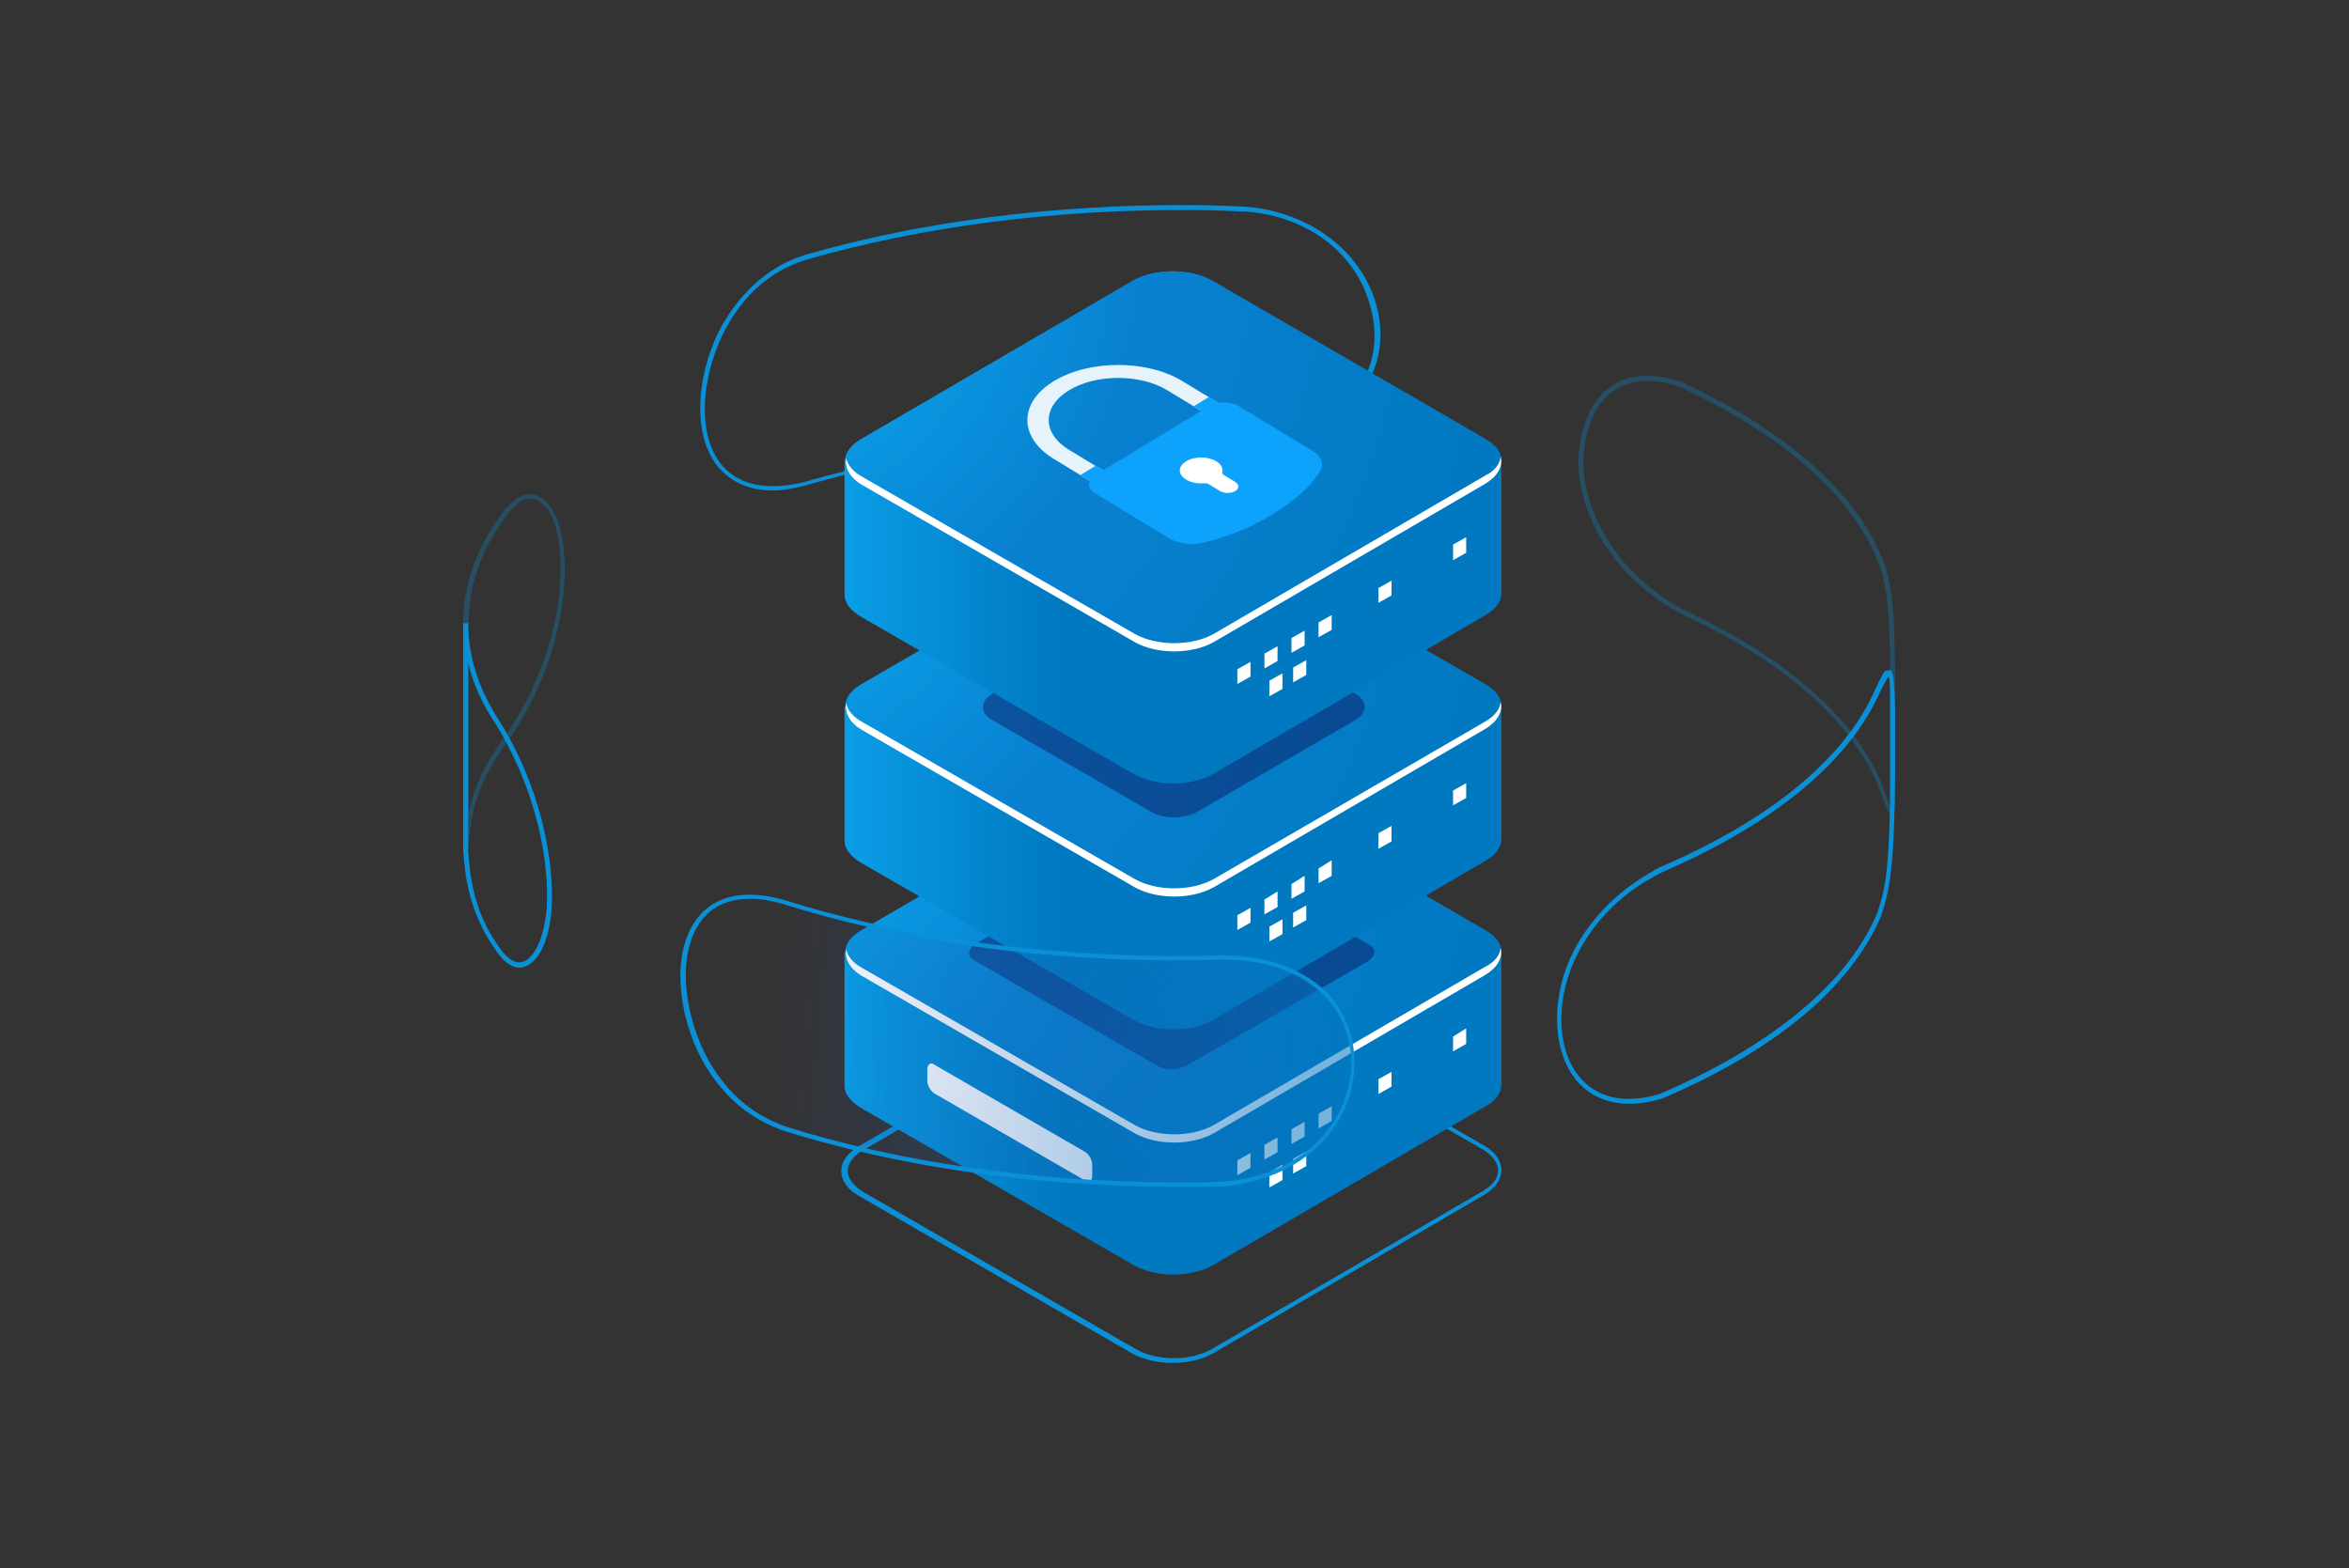 <svg width="355" height="237" viewBox="0 0 355 237" fill="none" xmlns="http://www.w3.org/2000/svg">
<rect x="0" y="0" width="355" height="237" fill="#333333" stroke="none"/>
<g clip-path="url(#clip0_4747_199093)">
<path d="M116.848 74.131C112.263 74.131 109.784 72.148 108.297 70.289C104.207 64.835 105.694 55.292 109.164 49.095C111.271 45.501 114.989 40.667 121.558 38.56C139.033 33.479 159.359 30.876 180.056 31C182.907 31 185.634 31.124 188.484 31.248C197.904 32.116 205.588 37.817 207.942 45.873C209.802 52.194 207.819 58.391 202.861 62.109C197.532 66.199 191.211 66.075 188.484 66.075C185.758 65.951 182.907 65.827 180.056 65.827C159.359 65.703 139.157 68.306 121.682 73.387C119.823 73.883 118.212 74.131 116.848 74.131ZM121.682 39.304C115.361 41.287 111.767 45.873 109.784 49.467C106.438 55.54 104.95 64.711 108.792 69.917C111.271 73.263 115.733 74.255 121.434 72.891C139.033 67.81 159.235 65.207 180.056 65.331C182.907 65.331 185.758 65.455 188.484 65.579C191.087 65.579 197.284 65.579 202.365 61.737C207.075 58.143 208.81 52.194 207.075 46.245C204.968 38.313 197.656 32.735 188.484 31.992C185.758 31.868 182.907 31.744 180.056 31.744C159.359 31.62 139.281 34.223 121.682 39.304Z" fill="#0990D7"/>
<path d="M177.208 206.002C174.977 206.002 172.746 205.506 171.011 204.515L129.739 180.718C128.004 179.727 127.137 178.364 127.137 177C127.137 175.513 128.128 174.274 129.739 173.282L170.763 149.362C174.109 147.379 179.686 147.379 183.033 149.362L224.304 173.158C226.039 174.15 226.907 175.513 226.907 176.876C226.907 178.364 225.915 179.603 224.304 180.595L183.404 204.515C181.669 205.506 179.438 206.002 177.208 206.002ZM177.084 148.619C174.977 148.619 172.87 149.114 171.382 149.982L130.359 173.902C128.872 174.769 128.128 175.885 128.128 177C128.128 178.116 128.996 179.231 130.359 180.099L171.63 203.895C174.853 205.754 179.934 205.754 183.157 203.895L224.18 179.975C225.667 179.107 226.411 177.992 226.411 176.876C226.411 175.761 225.543 174.646 224.18 173.778L182.785 149.982C181.174 149.114 179.191 148.619 177.084 148.619Z" fill="#0990D7"/>
<path d="M226.907 163.86V144.03L201.871 147.376L183.157 136.594C179.811 134.734 174.605 134.734 171.259 136.594L168.284 138.453L127.633 143.906V163.984V164.108C127.633 165.347 128.5 166.462 130.112 167.454L171.383 191.25C174.729 193.109 179.935 193.109 183.281 191.25L224.304 167.33C226.039 166.463 226.907 165.223 226.907 163.86Z" fill="url(#paint0_linear_4747_199093)"/>
<path d="M224.429 140.56L183.158 116.64C179.811 114.781 174.606 114.781 171.26 116.64L130.236 140.56C126.89 142.419 126.89 145.518 130.236 147.377L171.508 171.173C174.854 173.032 180.059 173.032 183.406 171.173L224.429 147.253C227.775 145.518 227.775 142.419 224.429 140.56Z" fill="url(#paint1_radial_4747_199093)"/>
<path d="M224.43 146.14L183.406 170.06C180.06 171.919 174.855 171.919 171.508 170.06L130.237 146.264C128.874 145.52 128.006 144.404 127.882 143.413C127.634 144.9 128.378 146.388 130.237 147.503L171.508 171.299C174.855 173.158 180.06 173.158 183.406 171.299L224.43 147.379C226.289 146.264 227.156 144.776 226.784 143.289C226.661 144.405 225.917 145.396 224.43 146.14Z" fill="white"/>
<path d="M188.983 176.504L187 177.62V175.389L188.983 174.273V176.504Z" fill="white"/>
<path d="M193.073 174.149L191.09 175.264V173.033L193.073 171.918V174.149Z" fill="white"/>
<path d="M197.163 171.793L195.18 172.909V170.678L197.163 169.562V171.793Z" fill="white"/>
<path d="M193.819 178.363L191.836 179.478V177.247L193.819 176.008V178.363Z" fill="white"/>
<path d="M197.413 176.254L195.43 177.37V175.139L197.413 174.023V176.254Z" fill="white"/>
<path d="M210.299 164.235L208.316 165.35V163.119L210.299 162.004V164.235Z" fill="white"/>
<path d="M221.581 157.788L219.598 158.904V156.673L221.581 155.434V157.788Z" fill="white"/>
<path d="M201.253 169.438L199.27 170.553V168.322L201.253 167.207V169.438Z" fill="white"/>
<path opacity="0.4" d="M174.976 161.135L147.214 145.147C146.098 144.527 146.222 143.412 147.586 142.544L174.728 126.928C176.091 126.185 177.95 126.061 179.19 126.804L206.952 142.792C208.067 143.412 207.943 144.527 206.58 145.395L179.438 161.011C178.074 161.755 176.215 161.879 174.976 161.135Z" fill="#100447"/>
<path d="M164.068 178.487L141.14 165.226C140.644 164.854 140.148 164.11 140.148 163.367V161.632C140.148 160.888 140.644 160.516 141.14 160.888L164.068 174.149C164.564 174.521 165.06 175.265 165.06 176.008V177.744C165.06 178.487 164.688 178.859 164.068 178.487Z" fill="white"/>
<path d="M226.907 126.801V106.971L201.871 110.318L183.157 99.535C179.811 97.676 174.605 97.676 171.259 99.535L168.284 101.394L127.633 106.847V126.925V127.049C127.633 128.288 128.5 129.404 130.112 130.395L171.383 154.191C174.729 156.051 179.935 156.051 183.281 154.191L224.428 130.148C226.039 129.28 226.907 128.041 226.907 126.801Z" fill="url(#paint2_linear_4747_199093)"/>
<path d="M224.429 103.378L183.158 79.582C179.811 77.723 174.606 77.723 171.26 79.582L130.236 103.378C126.89 105.237 126.89 108.335 130.236 110.194L171.508 133.99C174.854 135.85 180.059 135.85 183.406 133.99L224.429 110.07C227.775 108.335 227.775 105.237 224.429 103.378Z" fill="url(#paint3_radial_4747_199093)"/>
<path opacity="0.4" d="M204.846 104.862L180.802 90.981C178.943 89.866 175.844 89.866 173.861 90.981L149.941 104.862C148.082 105.978 148.082 107.713 149.941 108.828L173.985 122.709C175.844 123.825 178.943 123.825 180.926 122.709L204.846 108.828C206.705 107.713 206.705 105.978 204.846 104.862Z" fill="#100447"/>
<path d="M224.43 109.08L183.406 132.876C180.06 134.735 174.855 134.735 171.508 132.876L130.237 109.08C128.874 108.336 128.006 107.221 127.882 106.229C127.634 107.717 128.378 109.204 130.237 110.319L171.508 134.115C174.855 135.974 180.06 135.974 183.406 134.115L224.43 110.195C226.289 109.08 227.156 107.593 226.784 106.105C226.661 107.221 225.917 108.212 224.43 109.08Z" fill="white"/>
<path d="M188.983 139.446L187 140.561V138.33L188.983 137.215V139.446Z" fill="white"/>
<path d="M193.073 137.089L191.09 138.205V135.974L193.073 134.734V137.089Z" fill="white"/>
<path d="M197.163 134.734L195.18 135.849V133.618L197.163 132.379V134.734Z" fill="white"/>
<path d="M193.819 141.18L191.836 142.296V140.065L193.819 138.949V141.18Z" fill="white"/>
<path d="M197.413 139.075L195.43 140.19V137.959L197.413 136.844V139.075Z" fill="white"/>
<path d="M210.299 127.175L208.316 128.291V125.936L210.299 124.82V127.175Z" fill="white"/>
<path d="M221.581 120.606L219.598 121.721V119.49L221.581 118.375V120.606Z" fill="white"/>
<path d="M201.253 132.382L199.27 133.498V131.267L201.253 130.027V132.382Z" fill="white"/>
<path d="M226.907 89.621V69.791L201.871 73.138L183.157 62.355C179.811 60.496 174.605 60.496 171.259 62.355L168.284 64.214L127.633 69.668V89.746V89.869C127.633 91.109 128.5 92.224 130.112 93.216L171.383 117.012C174.729 118.871 179.935 118.871 183.281 117.012L224.304 93.092C226.039 92.1 226.907 90.985 226.907 89.621Z" fill="url(#paint4_linear_4747_199093)"/>
<path d="M224.429 66.322L183.158 42.402C179.811 40.543 174.606 40.543 171.26 42.402L130.236 66.322C126.89 68.181 126.89 71.28 130.236 73.139L171.508 96.935C174.854 98.794 180.059 98.794 183.406 96.935L224.429 73.139C227.775 71.28 227.775 68.181 224.429 66.322Z" fill="url(#paint5_radial_4747_199093)"/>
<path d="M224.429 66.322L183.158 42.402C179.811 40.543 174.606 40.543 171.26 42.402L130.236 66.322C126.89 68.181 126.89 71.28 130.236 73.139L171.508 96.935C174.854 98.794 180.059 98.794 183.406 96.935L224.429 73.139C227.775 71.28 227.775 68.181 224.429 66.322Z" fill="url(#paint6_radial_4747_199093)"/>
<path d="M224.43 71.901L183.406 95.821C180.06 97.68 174.855 97.68 171.508 95.821L130.237 72.025C128.874 71.282 128.006 70.166 127.882 69.175C127.634 70.662 128.378 72.149 130.237 73.265L171.508 97.061C174.855 98.92 180.06 98.92 183.406 97.061L224.43 73.141C226.289 72.025 227.156 70.538 226.784 69.051C226.661 70.166 225.917 71.158 224.43 71.901Z" fill="white"/>
<path d="M188.983 102.266L187 103.381V101.151L188.983 100.035V102.266Z" fill="white"/>
<path d="M193.073 99.911L191.09 101.026V98.795L193.073 97.68V99.911Z" fill="white"/>
<path d="M197.163 97.555L195.18 98.671V96.44L197.163 95.324V97.555Z" fill="white"/>
<path d="M193.819 104.124L191.836 105.24V102.885L193.819 101.77V104.124Z" fill="white"/>
<path d="M197.413 102.016L195.43 103.131V100.901L197.413 99.785V102.016Z" fill="white"/>
<path d="M210.299 89.996L208.316 91.112V88.881L210.299 87.766V89.996Z" fill="white"/>
<path d="M221.581 83.55L219.598 84.666V82.311L221.581 81.195V83.55Z" fill="white"/>
<path d="M201.253 95.2L199.27 96.315V94.084L201.253 92.969V95.2Z" fill="white"/>
<path opacity="0.6" d="M184.518 144.654C181.791 144.778 179.065 144.778 176.338 144.778C154.773 144.654 134.819 141.431 118.211 136.226C101.604 131.764 100.612 149.24 106.437 159.898C110.527 167.582 116.104 169.689 118.211 170.433C134.819 175.638 154.773 178.737 176.338 178.985C179.065 178.985 181.791 178.985 184.518 178.861C204.1 177.373 209.181 158.659 200.01 149.859C197.531 147.504 192.698 144.654 184.518 144.654Z" fill="url(#paint7_linear_4747_199093)"/>
<g opacity="0.3">
<path d="M285.651 123.335L285.403 122.715C285.155 122.219 284.783 121.352 284.412 120.36C280.817 109.702 270.159 100.159 253.675 92.598C242.273 86.154 239.422 76.734 238.802 73.016C238.059 68.554 238.926 62.358 242.645 59.011C245.371 56.656 249.213 56.161 253.923 57.648C270.531 65.332 281.313 75.123 285.031 85.906C285.775 89.004 286.395 91.359 286.395 102.142V120.36C286.395 121.972 286.395 122.096 285.899 122.839L285.651 123.335ZM239.546 72.892C240.166 76.486 242.892 85.658 254.047 91.979C270.654 99.663 281.437 109.454 285.031 120.236C285.279 120.856 285.403 121.352 285.651 121.848C285.651 121.6 285.651 121.228 285.651 120.484V102.142C285.651 91.483 285.031 89.128 284.288 86.154C280.693 75.619 270.035 65.952 253.675 58.392C249.337 57.028 245.743 57.4 243.14 59.631C239.67 62.729 238.803 68.678 239.546 72.892Z" fill="#0990D7"/>
<path d="M70.744 128.419H70V94.212C70 93.964 70 93.592 70 93.344C70.248 87.643 72.355 82.066 76.445 76.861L76.569 76.737C77.312 75.993 78.428 74.878 79.543 74.754C81.031 74.506 82.27 75.249 83.385 76.861C86.732 82.19 86.484 97.682 77.064 111.563C71.611 118.876 71.239 123.089 70.744 128.419ZM80.039 75.373C79.915 75.373 79.791 75.373 79.667 75.373C78.8 75.497 77.808 76.489 77.188 77.109L77.064 77.233C73.098 82.314 70.992 87.767 70.868 93.221C70.868 93.468 70.868 93.84 70.868 94.088V122.594C71.611 119.247 72.975 115.777 76.569 110.944C85.74 97.434 86.112 82.314 82.889 77.109C82.146 76.241 81.278 75.373 80.039 75.373Z" fill="#0990D7"/>
</g>
<path d="M78.552 146.261C77.684 146.261 76.445 145.765 75.205 144.03C70.744 137.957 70.248 132.008 70 128.414V94.207H70.744C70.744 99.412 72.479 104.494 75.701 109.327C83.013 121.349 83.881 133.371 83.261 138.453C82.766 142.667 81.154 145.641 79.171 146.137C78.924 146.261 78.8 146.261 78.552 146.261ZM70.744 100.156V128.414C70.992 131.884 71.363 137.709 75.701 143.534C76.445 144.526 77.684 145.765 78.924 145.393C80.659 144.898 82.022 142.171 82.518 138.329C83.137 133.247 82.27 121.597 75.081 109.699C72.975 106.601 71.487 103.378 70.744 100.156Z" fill="#0990D7"/>
<path d="M178.198 179.352C177.579 179.352 176.959 179.352 176.339 179.352C155.518 179.228 135.316 176.254 118.089 170.8C115.982 169.933 110.28 167.826 106.067 160.142C102.596 153.697 101.233 144.03 105.447 138.7C107.306 136.346 111.024 133.991 118.336 135.974C135.564 141.427 155.518 144.278 176.339 144.526C179.066 144.526 181.793 144.526 184.519 144.402C184.643 144.402 184.767 144.402 184.767 144.402C192.947 144.402 197.657 147.376 200.259 149.731C204.473 153.821 205.836 160.39 203.729 166.339C201.003 173.775 193.814 178.608 184.519 179.352C182.412 179.352 180.305 179.352 178.198 179.352ZM113.379 135.85C110.157 135.85 107.678 136.965 106.067 139.072C102.101 144.154 103.464 153.449 106.81 159.77C110.9 167.33 116.353 169.313 118.46 170.181C135.564 175.634 155.642 178.484 176.463 178.732C179.19 178.732 181.916 178.732 184.643 178.608C193.691 177.989 200.631 173.279 203.234 166.091C205.341 160.39 203.977 154.193 199.887 150.227C197.409 147.872 192.699 145.021 184.643 145.021C181.916 145.145 179.19 145.145 176.463 145.145C155.642 145.021 135.44 142.047 118.212 136.594C116.477 136.098 114.866 135.85 113.379 135.85Z" fill="#0990D7"/>
<path d="M246.24 166.836C242.894 166.836 240.167 165.597 238.184 163.242C234.466 158.657 234.342 150.353 237.936 143.536C242.026 135.852 248.347 132.506 250.702 131.142C267.805 123.83 279.084 114.411 283.545 103.876C284.041 102.885 284.413 102.017 284.785 101.521L284.909 101.397L285.776 101.273L285.9 101.521C286.148 102.389 286.272 102.761 286.396 106.851V117.385C286.272 132.258 285.404 134.984 284.289 138.455C279.703 149.237 268.301 158.781 251.074 166.093C249.339 166.589 247.727 166.836 246.24 166.836ZM285.404 102.265C285.033 102.761 284.785 103.38 284.289 104.248C279.703 114.907 268.301 124.45 251.074 131.886C248.719 133.125 242.522 136.348 238.556 143.908C235.086 150.477 235.086 158.409 238.68 162.747C240.539 164.977 244.133 167.332 250.826 165.349C267.805 158.037 279.208 148.618 283.669 138.083C284.785 134.737 285.652 132.01 285.652 117.261V106.727C285.652 103.628 285.652 102.761 285.404 102.265Z" fill="#0990D7"/>
</g>
<g clip-path="url(#clip1_4747_199093)">
<path d="M167.842 71.803L161.565 67.992C157.468 65.505 157.468 61.472 161.565 58.984C165.662 56.497 172.305 56.497 176.402 58.984L182.679 62.795L184.961 61.41L178.685 57.599C173.327 54.346 164.64 54.346 159.283 57.599C153.925 60.851 153.925 66.125 159.283 69.378L165.56 73.189L167.842 71.803Z" fill="white" fill-opacity="0.9"/>
<path d="M165.56 70.415L163.277 71.801L165.56 73.187L167.842 71.801L165.56 70.415Z" fill="#0DA3FC"/>
<path d="M182.681 60.02L180.398 61.406L182.681 62.792L184.963 61.406L182.681 60.02Z" fill="#0DA3FC"/>
<path d="M165.56 74.573L176.687 81.329C178.017 82.136 180 82.416 181.761 82.017C185.24 81.228 188.994 79.747 192.38 77.691C195.765 75.636 198.204 73.356 199.504 71.244C200.162 70.175 199.701 68.971 198.372 68.164L187.244 61.408C185.984 60.643 183.94 60.643 182.679 61.408L165.56 71.802C164.299 72.567 164.299 73.808 165.56 74.573Z" fill="#0DA3FC"/>
<path d="M183.82 69.724C182.381 68.85 179.921 68.974 178.771 70.095C178.15 70.7 178.143 71.495 178.753 72.105C179.49 72.842 180.775 73.147 181.985 73.042C182.223 73.022 182.465 73.058 182.635 73.162L184.33 74.191C184.898 74.536 185.814 74.62 186.466 74.334C187.298 73.971 187.367 73.263 186.673 72.842L184.906 71.769C184.743 71.67 184.685 71.529 184.719 71.39C184.863 70.8 184.569 70.178 183.82 69.724Z" fill="white"/>
<path d="M185.133 79.97C183.754 80.137 182.011 79.711 180.682 78.904L169.554 72.148C168.294 71.383 167.971 70.338 168.834 69.814L165.56 71.802C164.299 72.567 164.299 73.808 165.56 74.573L176.687 81.329C178.017 82.136 180 82.416 181.761 82.017C185.24 81.228 188.994 79.747 192.38 77.691C192.494 77.622 192.598 77.55 192.71 77.481C190.443 78.806 187.765 79.65 185.133 79.97Z" fill="#0DA3FC"/>
</g>
<defs>
<linearGradient id="paint0_linear_4747_199093" x1="121.823" y1="163.909" x2="191.745" y2="163.909" gradientUnits="userSpaceOnUse">
<stop stop-color="#0AACF0"/>
<stop offset="0.13" stop-color="#0999E2"/>
<stop offset="0.547" stop-color="#0079C1"/>
<stop offset="0.848" stop-color="#0079C1"/>
<stop offset="1" stop-color="#0079C1"/>
</linearGradient>
<radialGradient id="paint1_radial_4747_199093" cx="0" cy="0" r="1" gradientUnits="userSpaceOnUse" gradientTransform="translate(109.426 111.479) scale(156.148 156.148)">
<stop stop-color="#0AACF0"/>
<stop offset="0.14" stop-color="#0AA1E8"/>
<stop offset="0.403" stop-color="#0981D1"/>
<stop offset="0.76" stop-color="#0079C1"/>
<stop offset="1" stop-color="#0079C1"/>
</radialGradient>
<linearGradient id="paint2_linear_4747_199093" x1="121.823" y1="126.781" x2="191.745" y2="126.781" gradientUnits="userSpaceOnUse">
<stop stop-color="#0AACF0"/>
<stop offset="0.13" stop-color="#0999E2"/>
<stop offset="0.547" stop-color="#0079C1"/>
<stop offset="0.848" stop-color="#0079C1"/>
<stop offset="1" stop-color="#0079C1"/>
</linearGradient>
<radialGradient id="paint3_radial_4747_199093" cx="0" cy="0" r="1" gradientUnits="userSpaceOnUse" gradientTransform="translate(109.426 74.35) scale(156.148 156.148)">
<stop stop-color="#0AACF0"/>
<stop offset="0.14" stop-color="#0AA1E8"/>
<stop offset="0.403" stop-color="#0981D1"/>
<stop offset="0.76" stop-color="#0079C1"/>
<stop offset="1" stop-color="#0079C1"/>
</radialGradient>
<linearGradient id="paint4_linear_4747_199093" x1="121.823" y1="89.655" x2="191.745" y2="89.655" gradientUnits="userSpaceOnUse">
<stop stop-color="#0AACF0"/>
<stop offset="0.13" stop-color="#0999E2"/>
<stop offset="0.547" stop-color="#0079C1"/>
<stop offset="0.848" stop-color="#0079C1"/>
<stop offset="1" stop-color="#0079C1"/>
</linearGradient>
<radialGradient id="paint5_radial_4747_199093" cx="0" cy="0" r="1" gradientUnits="userSpaceOnUse" gradientTransform="translate(109.426 37.224) scale(156.148 156.148)">
<stop stop-color="#0AACF0"/>
<stop offset="0.14" stop-color="#0AA1E8"/>
<stop offset="0.403" stop-color="#0981D1"/>
<stop offset="0.719" stop-color="#0079C1"/>
<stop offset="1" stop-color="#0079C1"/>
</radialGradient>
<radialGradient id="paint6_radial_4747_199093" cx="0" cy="0" r="1" gradientUnits="userSpaceOnUse" gradientTransform="translate(109.289 37.263) scale(156.34 155.852)">
<stop stop-color="#0AACF0"/>
<stop offset="0.14" stop-color="#0AA1E8"/>
<stop offset="0.403" stop-color="#0981D1"/>
<stop offset="0.76" stop-color="#0079C1"/>
<stop offset="1" stop-color="#0079C1"/>
</radialGradient>
<linearGradient id="paint7_linear_4747_199093" x1="209.249" y1="164.423" x2="114.613" y2="156.149" gradientUnits="userSpaceOnUse">
<stop stop-color="#0079C1"/>
<stop offset="1" stop-color="#2A4FA9" stop-opacity="0"/>
</linearGradient>
<clipPath id="clip0_4747_199093">
<rect width="216.519" height="175" fill="white" transform="translate(70 31)"/>
</clipPath>
<clipPath id="clip1_4747_199093">
<rect width="38.719" height="38.719" fill="white" transform="matrix(0.855 -0.519 0.855 0.519 142.734 67.644)"/>
</clipPath>
</defs>
</svg>
